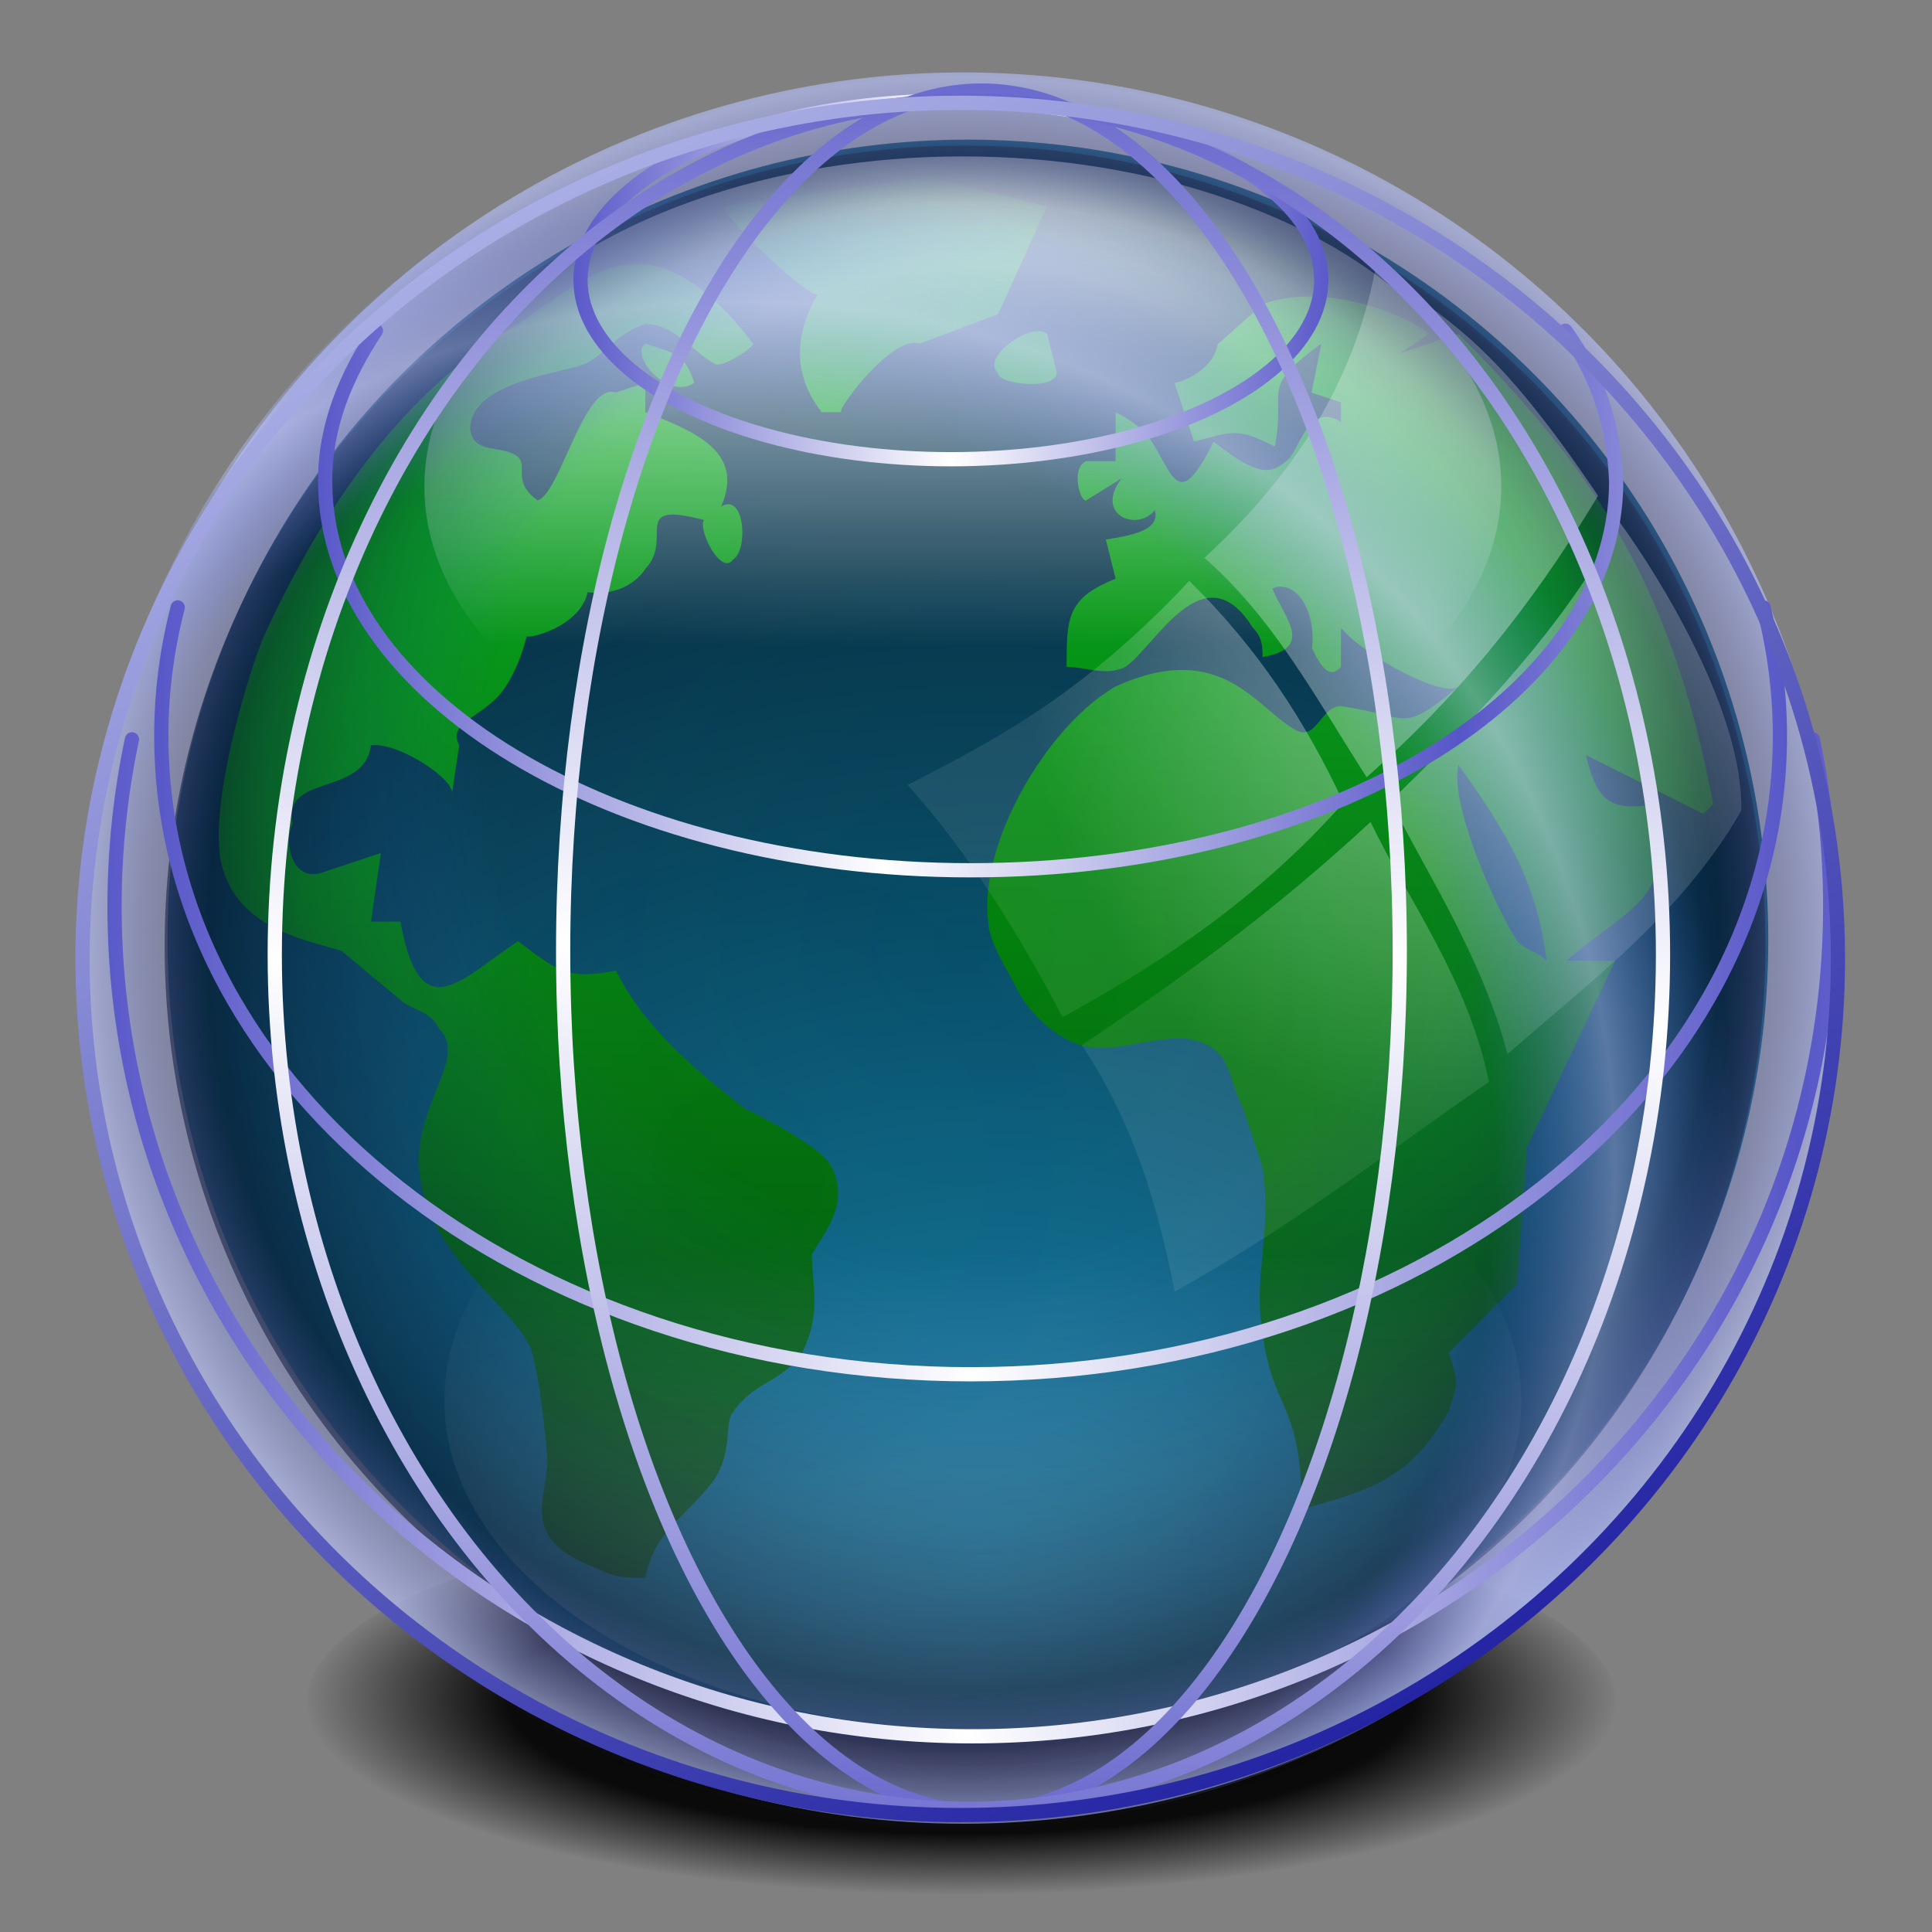 <?xml version="1.0" encoding="UTF-8" standalone="no"?>
<svg
   xmlns:dc="http://purl.org/dc/elements/1.1/"
   xmlns:cc="http://creativecommons.org/ns#"
   xmlns:rdf="http://www.w3.org/1999/02/22-rdf-syntax-ns#"
   xmlns:svg="http://www.w3.org/2000/svg"
   xmlns="http://www.w3.org/2000/svg"
   xmlns:xlink="http://www.w3.org/1999/xlink"
   xmlns:sodipodi="http://sodipodi.sourceforge.net/DTD/sodipodi-0.dtd"
   xmlns:inkscape="http://www.inkscape.org/namespaces/inkscape"
   sodipodi:docname="application-x-marble.svg"
   inkscape:version="1.0 (4035a4f, 2020-05-01)"
   id="svg8"
   version="1.1"
   viewBox="0 0 67.469 67.469"
   height="255"
   width="255">
  <rect x="0" y="0" width="67.469" height="67.469" fill="#808080" stroke="none"/>
  <defs
     id="defs2">
    <linearGradient
       id="linearGradient1021">
      <stop
         stop-opacity="0"
         stop-color="#ffffff"
         id="stop1015" />
      <stop
         stop-opacity="0.018"
         stop-color="#677cff"
         offset="0.863"
         id="stop1017" />
      <stop
         stop-opacity="0.446"
         stop-color="#bbc4ff"
         id="stop1019"
         offset="1" />
    </linearGradient>
    <linearGradient
       inkscape:collect="always"
       id="linearGradient1075">
      <stop
         stop-opacity="1"
         stop-color="#010101"
         id="stop1069" />
      <stop
         stop-opacity="0.919"
         stop-color="#000000"
         id="stop1071"
         offset="0.69" />
      <stop
         stop-opacity="0"
         stop-color="#000000"
         offset="1"
         id="stop1073" />
    </linearGradient>
    <linearGradient
       id="linearGradient1405"
       inkscape:collect="always">
      <stop
         stop-opacity="0.45"
         stop-color="#ffffff"
         id="stop1401" />
      <stop
         stop-opacity="0.081"
         stop-color="#ffffff"
         id="stop1403"
         offset="1" />
    </linearGradient>
    <clipPath
       id="clipPath2059"
       clipPathUnits="userSpaceOnUse">
      <path
         stroke-miterlimit="4"
         stroke-width="0.048"
         stroke-linecap="butt"
         fill-opacity="1"
         stroke-linejoin="miter"
         stroke="none"
         fill-rule="evenodd"
         fill="#ffffff"
         stroke-opacity="1"
         stroke-dasharray="none"
         inkscape:connector-curvature="0"
         sodipodi:nodetypes="csscsscccccccs"
         id="path2061"
         d="m -10.1,231.685 c 3.559,2.506 4.832,-0.585 2.965,-3.064 -3.182,-4.225 -6.444,-9.84 -12.355,-15.913 -2.595,-2.669 -11.861,-7.808 -11.861,-7.808 0,0 -0.115,-2.188 -0.099,-3.064 0.011,-0.582 -0.566,-0.564 -0.89,-0.297 -0.782,0.645 -2.471,2.57 -2.471,2.57 l -1.68,-0.099 -1.087,-1.581 c -0.297,-0.411 -0.636,-0.346 -0.89,0 -0.545,1.85 -0.879,3.885 -3.459,3.954 l 4.448,3.954 c 7.766,1.553 15.579,5.585 20.262,14.332 0,0 4.526,5.194 7.116,7.018 z" />
    </clipPath>
    <clipPath
       clipPathUnits="userSpaceOnUse"
       id="clipPath2059-5">
      <path
         d="m -10.1,231.685 c 3.559,2.506 4.832,-0.585 2.965,-3.064 -3.182,-4.225 -6.444,-9.84 -12.355,-15.913 -2.595,-2.669 -11.861,-7.808 -11.861,-7.808 0,0 -0.115,-2.188 -0.099,-3.064 0.011,-0.582 -0.566,-0.564 -0.89,-0.297 -0.782,0.645 -2.471,2.57 -2.471,2.57 l -1.68,-0.099 -1.087,-1.581 c -0.297,-0.411 -0.636,-0.346 -0.89,0 -0.545,1.85 -0.879,3.885 -3.459,3.954 l 4.448,3.954 c 7.766,1.553 15.579,5.585 20.262,14.332 0,0 4.526,5.194 7.116,7.018 z"
         id="path2061-3"
         sodipodi:nodetypes="csscsscccccccs"
         inkscape:connector-curvature="0"
         stroke-dasharray="none"
         stroke-opacity="1"
         fill="#ffffff"
         fill-rule="evenodd"
         stroke="none"
         stroke-linejoin="miter"
         fill-opacity="1"
         stroke-linecap="butt"
         stroke-width="0.048"
         stroke-miterlimit="4" />
    </clipPath>
    <clipPath
       id="clipPath">
      <path
         d="m -515.73,435.564 v 5.838 c 0,9.743 -7.844,17.587 -17.587,17.587 h -135.051 c -9.743,0 -17.587,-7.844 -17.587,-17.587 v -5.838 z"
         id="rect5264"
         inkscape:connector-curvature="0"
         sodipodi:nodetypes="csssscc"
         fill="#1b1b1b"
         stroke="none"
         fill-opacity="0.95" />
    </clipPath>
    <clipPath
       id="clipPath2059-7"
       clipPathUnits="userSpaceOnUse">
      <path
         stroke-miterlimit="4"
         stroke-width="0.048"
         stroke-linecap="butt"
         fill-opacity="1"
         stroke-linejoin="miter"
         stroke="none"
         fill-rule="evenodd"
         fill="#ffffff"
         stroke-opacity="1"
         stroke-dasharray="none"
         inkscape:connector-curvature="0"
         sodipodi:nodetypes="csscsscccccccs"
         id="path2061-5"
         d="m -10.1,231.685 c 3.559,2.506 4.832,-0.585 2.965,-3.064 -3.182,-4.225 -6.444,-9.84 -12.355,-15.913 -2.595,-2.669 -11.861,-7.808 -11.861,-7.808 0,0 -0.115,-2.188 -0.099,-3.064 0.011,-0.582 -0.566,-0.564 -0.89,-0.297 -0.782,0.645 -2.471,2.57 -2.471,2.57 l -1.68,-0.099 -1.087,-1.581 c -0.297,-0.411 -0.636,-0.346 -0.89,0 -0.545,1.85 -0.879,3.885 -3.459,3.954 l 4.448,3.954 c 7.766,1.553 15.579,5.585 20.262,14.332 0,0 4.526,5.194 7.116,7.018 z" />
    </clipPath>
    <clipPath
       id="clipPath1162"
       clipPathUnits="userSpaceOnUse">
      <path
         id="path1164"
         d="m -65.65,239.846 c -9.358,0 -16.952,7.594 -16.952,16.952 0,9.358 7.594,16.941 16.952,16.941 0.292,0 0.579,-0.008 0.868,-0.022 2.123,-0.108 4.148,-0.606 5.995,-1.424 l 2.67,3.971 c -0.226,0.495 -0.245,0.964 -0.011,1.313 l 15.673,23.326 c 0.495,0.737 1.944,0.632 3.248,-0.245 1.304,-0.876 1.964,-2.177 1.468,-2.914 L -51.423,274.417 c -0.233,-0.347 -0.683,-0.499 -1.224,-0.478 l -2.558,-3.804 c 3.96,-3.1 6.507,-7.92 6.507,-13.337 0,-9.358 -7.594,-16.952 -16.952,-16.952 z m 0,2.581 c 7.929,0 14.371,6.442 14.371,14.371 0,7.929 -6.442,14.36 -14.371,14.36 -7.929,0 -14.349,-6.431 -14.349,-14.36 0,-0.248 -0.001,-0.489 0.011,-0.734 0.384,-7.586 6.657,-13.637 14.338,-13.637 z"
         inkscape:connector-curvature="0"
         stroke-dasharray="none"
         stroke-opacity="1"
         fill="#000000"
         stroke="none"
         stroke-linejoin="round"
         fill-opacity="0.347"
         stroke-linecap="round"
         stroke-width="0.071"
         stroke-miterlimit="4" />
    </clipPath>
    <linearGradient
       id="linearGradient3315-6">
      <stop
         id="stop906"
         stop-color="#ffffff"
         stop-opacity="0" />
      <stop
         id="stop908"
         offset="0.863"
         stop-color="#677cff"
         stop-opacity="0.051" />
      <stop
         offset="1"
         id="stop912"
         stop-color="#bbc4ff"
         stop-opacity="0.617" />
    </linearGradient>
    <linearGradient
       id="linearGradient1475">
      <stop
         id="stop1471"
         stop-color="#107ea5"
         stop-opacity="1" />
      <stop
         id="stop1473"
         offset="1"
         stop-color="#003143"
         stop-opacity="1" />
    </linearGradient>
    <clipPath
       clipPathUnits="userSpaceOnUse"
       id="clipPath2059-75">
      <path
         d="m -10.1,231.685 c 3.559,2.506 4.832,-0.585 2.965,-3.064 -3.182,-4.225 -6.444,-9.84 -12.355,-15.913 -2.595,-2.669 -11.861,-7.808 -11.861,-7.808 0,0 -0.115,-2.188 -0.099,-3.064 0.011,-0.582 -0.566,-0.564 -0.89,-0.297 -0.782,0.645 -2.471,2.57 -2.471,2.57 l -1.68,-0.099 -1.087,-1.581 c -0.297,-0.411 -0.636,-0.346 -0.89,0 -0.545,1.85 -0.879,3.885 -3.459,3.954 l 4.448,3.954 c 7.766,1.553 15.579,5.585 20.262,14.332 0,0 4.526,5.194 7.116,7.018 z"
         id="path2061-35"
         sodipodi:nodetypes="csscsscccccccs"
         inkscape:connector-curvature="0"
         stroke-dasharray="none"
         stroke-opacity="1"
         fill="#ffffff"
         fill-rule="evenodd"
         stroke="none"
         stroke-linejoin="miter"
         fill-opacity="1"
         stroke-linecap="butt"
         stroke-width="0.048"
         stroke-miterlimit="4" />
    </clipPath>
    <clipPath
       id="clipPath2059-5-6"
       clipPathUnits="userSpaceOnUse">
      <path
         stroke-miterlimit="4"
         stroke-width="0.048"
         stroke-linecap="butt"
         fill-opacity="1"
         stroke-linejoin="miter"
         stroke="none"
         fill-rule="evenodd"
         fill="#ffffff"
         stroke-opacity="1"
         stroke-dasharray="none"
         inkscape:connector-curvature="0"
         sodipodi:nodetypes="csscsscccccccs"
         id="path2061-3-2"
         d="m -10.1,231.685 c 3.559,2.506 4.832,-0.585 2.965,-3.064 -3.182,-4.225 -6.444,-9.84 -12.355,-15.913 -2.595,-2.669 -11.861,-7.808 -11.861,-7.808 0,0 -0.115,-2.188 -0.099,-3.064 0.011,-0.582 -0.566,-0.564 -0.89,-0.297 -0.782,0.645 -2.471,2.57 -2.471,2.57 l -1.68,-0.099 -1.087,-1.581 c -0.297,-0.411 -0.636,-0.346 -0.89,0 -0.545,1.85 -0.879,3.885 -3.459,3.954 l 4.448,3.954 c 7.766,1.553 15.579,5.585 20.262,14.332 0,0 4.526,5.194 7.116,7.018 z" />
    </clipPath>
    <clipPath
       id="clipPath-9">
      <path
         fill-opacity="0.95"
         stroke="none"
         fill="#1b1b1b"
         sodipodi:nodetypes="csssscc"
         inkscape:connector-curvature="0"
         id="rect5264-1"
         d="m -515.73,435.564 v 5.838 c 0,9.743 -7.844,17.587 -17.587,17.587 h -135.051 c -9.743,0 -17.587,-7.844 -17.587,-17.587 v -5.838 z" />
    </clipPath>
    <clipPath
       clipPathUnits="userSpaceOnUse"
       id="clipPath2059-7-2">
      <path
         d="m -10.1,231.685 c 3.559,2.506 4.832,-0.585 2.965,-3.064 -3.182,-4.225 -6.444,-9.84 -12.355,-15.913 -2.595,-2.669 -11.861,-7.808 -11.861,-7.808 0,0 -0.115,-2.188 -0.099,-3.064 0.011,-0.582 -0.566,-0.564 -0.89,-0.297 -0.782,0.645 -2.471,2.57 -2.471,2.57 l -1.68,-0.099 -1.087,-1.581 c -0.297,-0.411 -0.636,-0.346 -0.89,0 -0.545,1.85 -0.879,3.885 -3.459,3.954 l 4.448,3.954 c 7.766,1.553 15.579,5.585 20.262,14.332 0,0 4.526,5.194 7.116,7.018 z"
         id="path2061-5-7"
         sodipodi:nodetypes="csscsscccccccs"
         inkscape:connector-curvature="0"
         stroke-dasharray="none"
         stroke-opacity="1"
         fill="#ffffff"
         fill-rule="evenodd"
         stroke="none"
         stroke-linejoin="miter"
         fill-opacity="1"
         stroke-linecap="butt"
         stroke-width="0.048"
         stroke-miterlimit="4" />
    </clipPath>
    <clipPath
       clipPathUnits="userSpaceOnUse"
       id="clipPath1162-0">
      <path
         stroke-miterlimit="4"
         stroke-width="0.071"
         stroke-linecap="round"
         fill-opacity="0.347"
         stroke-linejoin="round"
         stroke="none"
         fill="#000000"
         stroke-opacity="1"
         stroke-dasharray="none"
         inkscape:connector-curvature="0"
         d="m -65.65,239.846 c -9.358,0 -16.952,7.594 -16.952,16.952 0,9.358 7.594,16.941 16.952,16.941 0.292,0 0.579,-0.008 0.868,-0.022 2.123,-0.108 4.148,-0.606 5.995,-1.424 l 2.67,3.971 c -0.226,0.495 -0.245,0.964 -0.011,1.313 l 15.673,23.326 c 0.495,0.737 1.944,0.632 3.248,-0.245 1.304,-0.876 1.964,-2.177 1.468,-2.914 L -51.423,274.417 c -0.233,-0.347 -0.683,-0.499 -1.224,-0.478 l -2.558,-3.804 c 3.96,-3.1 6.507,-7.92 6.507,-13.337 0,-9.358 -7.594,-16.952 -16.952,-16.952 z m 0,2.581 c 7.929,0 14.371,6.442 14.371,14.371 0,7.929 -6.442,14.36 -14.371,14.36 -7.929,0 -14.349,-6.431 -14.349,-14.36 0,-0.248 -0.001,-0.489 0.011,-0.734 0.384,-7.586 6.657,-13.637 14.338,-13.637 z"
         id="path1164-9" />
    </clipPath>
    <linearGradient
       id="linearGradient2811-8">
      <stop
         stop-opacity="1"
         stop-color="#004c07"
         id="stop2813-5" />
      <stop
         stop-opacity="1"
         stop-color="#00ba11"
         offset="1"
         id="stop2815-6" />
    </linearGradient>
    <linearGradient
       id="linearGradient2837-0">
      <stop
         stop-opacity="1"
         stop-color="white"
         id="stop2839-8" />
      <stop
         stop-opacity="0"
         stop-color="white"
         offset="1"
         id="stop2841-8" />
    </linearGradient>
    <linearGradient
       id="linearGradient3315-6-3">
      <stop
         stop-opacity="0"
         stop-color="#6e6e6e"
         id="stop3317-1" />
      <stop
         stop-opacity="0"
         stop-color="#1a6cc0"
         offset="0.608"
         id="stop3319-5" />
      <stop
         stop-opacity="0.247"
         stop-color="#062443"
         id="stop3321-9"
         offset="0.813" />
      <stop
         stop-opacity="0.714"
         stop-color="#000912"
         id="stop3323-4"
         offset="1" />
    </linearGradient>
    <radialGradient
       r="80.68"
       fy="162.93"
       fx="102.44"
       cy="162.93"
       cx="102.44"
       gradientTransform="matrix(0.466,-0.005,0.004,0.399,-80.973,212.39)"
       gradientUnits="userSpaceOnUse"
       id="radialGradient4821"
       xlink:href="#linearGradient1475"
       inkscape:collect="always" />
    <linearGradient
       y2="10.968"
       x2="91.73"
       y1="156.08"
       x1="91.73"
       gradientTransform="matrix(0.311,0,0,0.311,-61.775,228.419)"
       gradientUnits="userSpaceOnUse"
       id="linearGradient4823"
       xlink:href="#linearGradient2811-8"
       inkscape:collect="always" />
    <linearGradient
       y2="65.06"
       x2="99.08"
       y1="16.681"
       x1="99.45"
       gradientUnits="userSpaceOnUse"
       id="linearGradient4825"
       xlink:href="#linearGradient2837-0"
       inkscape:collect="always"
       gradientTransform="matrix(0.287,0,0,0.311,-60.46,-287.023)" />
    <radialGradient
       r="80.68"
       fy="49.22"
       fx="104.04"
       cy="98.64"
       cx="99.67"
       spreadMethod="reflect"
       gradientUnits="userSpaceOnUse"
       id="radialGradient4829"
       xlink:href="#linearGradient3315-6-3"
       inkscape:collect="always"
       gradientTransform="matrix(0.315,0,0,0.315,-64.904,225.775)" />
    <linearGradient
       inkscape:collect="always"
       xlink:href="#linearGradient2837-0"
       id="linearGradient1270"
       gradientUnits="userSpaceOnUse"
       x1="99.45"
       y1="16.681"
       x2="99.34"
       y2="66.763"
       gradientTransform="matrix(0.287,0,0,0.311,-61.096,226.618)" />
    <radialGradient
       inkscape:collect="always"
       xlink:href="#linearGradient3315-6"
       id="radialGradient899"
       gradientUnits="userSpaceOnUse"
       gradientTransform="matrix(0.379,9.3942075e-4,-9.3020158e-4,0.375,-4.321,225.453)"
       cx="100.37"
       cy="98.55"
       fx="100.37"
       fy="98.55"
       r="80.68"
       spreadMethod="reflect" />
    <radialGradient
       r="7.941"
       fy="282.5"
       fx="-6.088"
       cy="282.5"
       cx="-6.088"
       gradientTransform="matrix(1.833,0,0,2.259,61.164,-387.177)"
       gradientUnits="userSpaceOnUse"
       id="radialGradient1409"
       xlink:href="#linearGradient1405"
       inkscape:collect="always" />
    <radialGradient
       gradientUnits="userSpaceOnUse"
       gradientTransform="matrix(1.385,0,0,0.415,-26.854,167.881)"
       r="16.568"
       fy="291.43"
       fx="43.627"
       cy="291.43"
       cx="43.627"
       id="radialGradient1067"
       xlink:href="#linearGradient1075"
       inkscape:collect="always" />
    <radialGradient
       spreadMethod="reflect"
       r="80.68"
       fy="119"
       fx="80.43"
       cy="119"
       cx="80.43"
       gradientTransform="matrix(0.379,9.3942075e-4,-9.3020158e-4,0.375,-4.546,225.603)"
       gradientUnits="userSpaceOnUse"
       id="radialGradient1055"
       xlink:href="#linearGradient1021"
       inkscape:collect="always" />
    <linearGradient
       id="linearGradient3917">
      <stop
         style="stop-color:#e4b75f;stop-opacity:1;"
         offset="0"
         id="stop3919" />
      <stop
         style="stop-color:#bf802b;stop-opacity:1;"
         offset="1"
         id="stop3921" />
    </linearGradient>
    <linearGradient
       id="linearGradient2814">
      <stop
         style="stop-color:#5756c8;stop-opacity:1;"
         offset="0"
         id="stop2816" />
      <stop
         style="stop-color:white;stop-opacity:1"
         offset="1"
         id="stop2818" />
    </linearGradient>
    <linearGradient
       id="linearGradient2825">
      <stop
         style="stop-color:#17179d;stop-opacity:1;"
         offset="0"
         id="stop2827" />
      <stop
         style="stop-color:#aeb2e7;stop-opacity:1;"
         offset="1"
         id="stop2829" />
    </linearGradient>
    <linearGradient
       id="linearGradient2819">
      <stop
         style="stop-color:#000000;stop-opacity:0;"
         offset="0"
         id="stop2821" />
      <stop
         style="stop-color:#ffffff;stop-opacity:0.701;"
         offset="1"
         id="stop2823" />
    </linearGradient>
    <linearGradient
       id="linearGradient2807">
      <stop
         id="stop2809"
         offset="0"
         style="stop-color:#fefefe;stop-opacity:0.885;" />
      <stop
         id="stop2811"
         offset="1"
         style="stop-color:#ffffff;stop-opacity:0;" />
    </linearGradient>
    <linearGradient
       id="linearGradient2764">
      <stop
         style="stop-color:#c0c4ea;stop-opacity:1;"
         offset="0"
         id="stop2766" />
      <stop
         style="stop-color:#0009ae;stop-opacity:1;"
         offset="1"
         id="stop2768" />
    </linearGradient>
    <linearGradient
       inkscape:collect="always"
       xlink:href="#linearGradient2819"
       id="linearGradient2813"
       gradientUnits="userSpaceOnUse"
       x1="63.879"
       y1="123.403"
       x2="61.217"
       y2="0.968" />
    <linearGradient
       inkscape:collect="always"
       xlink:href="#linearGradient2807"
       id="linearGradient2817"
       gradientUnits="userSpaceOnUse"
       x1="66.541"
       y1="90.253"
       x2="66.541"
       y2="126.79" />
    <linearGradient
       gradientTransform="matrix(0.513,0,0,0.5,-66.267,232.714)"
       inkscape:collect="always"
       xlink:href="#linearGradient2825"
       id="linearGradient2831"
       x1="100.642"
       y1="126.306"
       x2="31.714"
       y2="7.985"
       gradientUnits="userSpaceOnUse" />
    <linearGradient
       inkscape:collect="always"
       xlink:href="#linearGradient2814"
       id="linearGradient2836"
       x1="9.903"
       y1="166.065"
       x2="125.336"
       y2="162.193"
       gradientUnits="userSpaceOnUse"
       spreadMethod="reflect" />
    <linearGradient
       y2="232.529"
       x2="1.684"
       y1="191.395"
       x1="3.639"
       gradientTransform="matrix(0.551,0,0,0.334,7.887,-67.145)"
       gradientUnits="userSpaceOnUse"
       id="linearGradient2926"
       xlink:href="#linearGradient2913"
       inkscape:collect="always" />
    <linearGradient
       y2="196.718"
       x2="11.363"
       y1="230.11"
       x1="11.866"
       gradientTransform="matrix(0.551,0,0,0.334,7.887,-67.145)"
       gradientUnits="userSpaceOnUse"
       id="linearGradient2924"
       xlink:href="#linearGradient2905"
       inkscape:collect="always" />
    <pattern
       id="pattern2921"
       patternTransform="translate(3.791,206.559)"
       height="7.904"
       width="24.841"
       patternUnits="userSpaceOnUse">
      <rect
         style="fill:url(#linearGradient2924);fill-opacity:1;stroke:url(#linearGradient2926);stroke-width:1.116;stroke-miterlimit:4;stroke-dasharray:none"
         width="23.725"
         height="6.788"
         x="0.558"
         y="0.558"
         id="rect2908" />
    </pattern>
    <linearGradient
       gradientTransform="matrix(0.551,0,0,0.334,11.678,139.414)"
       gradientUnits="userSpaceOnUse"
       y2="232.529"
       x2="1.684"
       y1="191.395"
       x1="3.639"
       id="linearGradient2919"
       xlink:href="#linearGradient2913"
       inkscape:collect="always" />
    <linearGradient
       gradientTransform="matrix(0.551,0,0,0.334,11.678,139.414)"
       gradientUnits="userSpaceOnUse"
       y2="196.718"
       x2="11.363"
       y1="230.11"
       x1="11.866"
       id="linearGradient2911"
       xlink:href="#linearGradient2905"
       inkscape:collect="always" />
    <linearGradient
       y2="104.287"
       x2="38.581"
       y1="37.505"
       x1="40.3"
       gradientTransform="matrix(0.375,0,0,0.125,-1.918,-6.524)"
       gradientUnits="userSpaceOnUse"
       id="linearGradient2906"
       xlink:href="#linearGradient2893"
       inkscape:collect="always" />
    <linearGradient
       y2="52.956"
       x2="12.334"
       y1="61.528"
       x1="13.066"
       gradientTransform="matrix(1.363,0,0,0.657,-7.654,-35.353)"
       gradientUnits="userSpaceOnUse"
       id="linearGradient2904"
       xlink:href="#linearGradient2887"
       inkscape:collect="always" />
    <pattern
       id="pattern2901"
       patternTransform="translate(4.607,53)"
       height="4.336"
       width="20.305"
       patternUnits="userSpaceOnUse">
      <path
         style="fill:url(#linearGradient2904);fill-opacity:1;fill-rule:evenodd;stroke:url(#linearGradient2906);stroke-width:0.52;stroke-linecap:round;stroke-linejoin:round;stroke-miterlimit:4;stroke-dasharray:none;stroke-opacity:1"
         d="M 0.26,0.26 L 20.045,0.26 L 20.045,4.076 L 0.26,4.076 L 0.26,0.26 z "
         id="rect2872" />
    </pattern>
    <linearGradient
       gradientTransform="matrix(0.375,0,0,0.125,2.689,46.477)"
       gradientUnits="userSpaceOnUse"
       y2="104.287"
       x2="38.581"
       y1="37.505"
       x1="40.3"
       id="linearGradient2899"
       xlink:href="#linearGradient2893"
       inkscape:collect="always" />
    <linearGradient
       gradientTransform="matrix(1.363,0,0,0.657,-3.047,17.647)"
       y2="52.956"
       x2="12.334"
       y1="61.528"
       x1="13.066"
       gradientUnits="userSpaceOnUse"
       id="linearGradient2885"
       xlink:href="#linearGradient2887"
       inkscape:collect="always" />
    <linearGradient
       gradientUnits="userSpaceOnUse"
       y2="57.104"
       x2="20.325"
       y1="57.104"
       x1="5.807"
       id="linearGradient2881"
       xlink:href="#linearGradient2875"
       inkscape:collect="always" />
    <linearGradient
       y2="123.946"
       x2="411.624"
       y1="110.582"
       x1="363.394"
       spreadMethod="reflect"
       gradientUnits="userSpaceOnUse"
       id="linearGradient3134"
       xlink:href="#linearGradient2813"
       inkscape:collect="always" />
    <linearGradient
       y2="101.09"
       x2="425.967"
       y1="119.394"
       x1="485.287"
       spreadMethod="reflect"
       gradientUnits="userSpaceOnUse"
       id="linearGradient3130"
       xlink:href="#linearGradient2819"
       inkscape:collect="always" />
    <linearGradient
       y2="2.904"
       x2="140.356"
       y1="28.794"
       x1="104.513"
       gradientTransform="matrix(0.885,0,0,0.885,-32.193,82.551)"
       gradientUnits="userSpaceOnUse"
       id="linearGradient2562"
       xlink:href="#linearGradient2817"
       inkscape:collect="always" />
    <linearGradient
       gradientTransform="matrix(0.885,0,0,0.885,-131.379,25.641)"
       gradientUnits="userSpaceOnUse"
       y2="2.904"
       x2="140.356"
       y1="41.134"
       x1="97.254"
       id="linearGradient2842"
       xlink:href="#linearGradient2836"
       inkscape:collect="always" />
    <linearGradient
       gradientTransform="matrix(1.005,0,0,0.992,-218.813,113.113)"
       y2="-1.143"
       x2="436.595"
       y1="65.35"
       x1="393.479"
       gradientUnits="userSpaceOnUse"
       id="linearGradient2559"
       xlink:href="#linearGradient2814"
       inkscape:collect="always" />
    <linearGradient
       gradientTransform="matrix(0.885,0,0,0.885,-218.529,38.757)"
       gradientUnits="userSpaceOnUse"
       y2="-1.452"
       x2="444.266"
       y1="69.202"
       x1="390.952"
       id="linearGradient2556"
       xlink:href="#linearGradient2898"
       inkscape:collect="always" />
    <linearGradient
       id="linearGradient2876">
      <stop
         style="stop-color:#c9c6c6;stop-opacity:1;"
         offset="0"
         id="stop2878" />
      <stop
         style="stop-color:#313131;stop-opacity:1"
         offset="1"
         id="stop2880" />
    </linearGradient>
    <linearGradient
       inkscape:collect="always"
       id="linearGradient2898">
      <stop
         style="stop-color:#f2d971;stop-opacity:1;"
         offset="0"
         id="stop2900" />
      <stop
         style="stop-color:white;stop-opacity:1"
         offset="1"
         id="stop2902" />
    </linearGradient>
    <linearGradient
       id="linearGradient2875"
       inkscape:collect="always">
      <stop
         id="stop2877"
         offset="0"
         style="stop-color:#fcdd01;stop-opacity:1;" />
      <stop
         id="stop2879"
         offset="1"
         style="stop-color:#fcdd01;stop-opacity:0;" />
    </linearGradient>
    <linearGradient
       inkscape:collect="always"
       id="linearGradient2887">
      <stop
         style="stop-color:#8d7f18;stop-opacity:1"
         offset="0"
         id="stop2889" />
      <stop
         style="stop-color:#fcdd01;stop-opacity:0.466"
         offset="1"
         id="stop2891" />
    </linearGradient>
    <linearGradient
       id="linearGradient2893"
       inkscape:collect="always">
      <stop
         id="stop2895"
         offset="0"
         style="stop-color:#9e8d1e;stop-opacity:1" />
      <stop
         id="stop2897"
         offset="1"
         style="stop-color:#ead666;stop-opacity:0" />
    </linearGradient>
    <linearGradient
       id="linearGradient2905"
       inkscape:collect="always">
      <stop
         id="stop2907"
         offset="0"
         style="stop-color:#90842f;stop-opacity:1" />
      <stop
         id="stop2909"
         offset="1"
         style="stop-color:#fcdd01;stop-opacity:0.481" />
    </linearGradient>
    <linearGradient
       id="linearGradient2913"
       inkscape:collect="always">
      <stop
         id="stop2915"
         offset="0"
         style="stop-color:#9e8d1e;stop-opacity:1;" />
      <stop
         id="stop2917"
         offset="1"
         style="stop-color:#ded389;stop-opacity:0.984" />
    </linearGradient>
    <linearGradient
       y2="390.632"
       x2="107.535"
       y1="385.455"
       x1="107.573"
       spreadMethod="reflect"
       gradientUnits="userSpaceOnUse"
       id="linearGradient2878"
       xlink:href="#linearGradient2779"
       inkscape:collect="always" />
    <linearGradient
       y2="469.126"
       x2="304.404"
       y1="422.603"
       x1="307.519"
       gradientUnits="userSpaceOnUse"
       id="linearGradient2281"
       xlink:href="#linearGradient2779"
       inkscape:collect="always" />
    <linearGradient
       y2="287.152"
       x2="523.129"
       y1="287.152"
       x1="436.748"
       spreadMethod="reflect"
       gradientUnits="userSpaceOnUse"
       id="linearGradient2874"
       xlink:href="#linearGradient2803"
       inkscape:collect="always" />
    <linearGradient
       y2="234.319"
       x2="395.114"
       y1="234.319"
       x1="257.628"
       spreadMethod="reflect"
       gradientTransform="translate(-3.649,-0.912)"
       gradientUnits="userSpaceOnUse"
       id="linearGradient2872"
       xlink:href="#linearGradient2803"
       inkscape:collect="always" />
    <linearGradient
       y2="299.923"
       x2="113.769"
       y1="132.075"
       x1="188.339"
       spreadMethod="reflect"
       gradientUnits="userSpaceOnUse"
       id="linearGradient2870"
       xlink:href="#linearGradient2803"
       inkscape:collect="always" />
    <linearGradient
       y2="307.705"
       x2="209.552"
       y1="307.705"
       x1="71.141"
       gradientUnits="userSpaceOnUse"
       id="linearGradient2868"
       xlink:href="#linearGradient2803"
       inkscape:collect="always" />
    <linearGradient
       y2="284.216"
       x2="411.838"
       y1="284.216"
       x1="407.727"
       spreadMethod="reflect"
       gradientUnits="userSpaceOnUse"
       id="linearGradient2866"
       xlink:href="#linearGradient2779"
       inkscape:collect="always" />
    <linearGradient
       y2="215.511"
       x2="209.838"
       y1="215.511"
       x1="203.761"
       spreadMethod="reflect"
       gradientTransform="matrix(0.718,0,0,1,56.391,0)"
       gradientUnits="userSpaceOnUse"
       id="linearGradient2864"
       xlink:href="#linearGradient2779"
       inkscape:collect="always" />
    <radialGradient
       r="211.9"
       fy="416.271"
       fx="271.297"
       cy="416.271"
       cx="271.297"
       gradientTransform="matrix(1.043,0.052,-0.004,0.088,-9.855,365.421)"
       gradientUnits="userSpaceOnUse"
       id="radialGradient2862"
       xlink:href="#linearGradient2803"
       inkscape:collect="always" />
    <linearGradient
       id="linearGradient2779"
       inkscape:collect="always">
      <stop
         id="stop2781"
         offset="0"
         style="stop-color:#ccc;stop-opacity:1;" />
      <stop
         id="stop2783"
         offset="1"
         style="stop-color:#0c0000;stop-opacity:1" />
    </linearGradient>
    <linearGradient
       id="linearGradient2803">
      <stop
         id="stop2805"
         offset="0"
         style="stop-color:#f2ebc8;stop-opacity:1;" />
      <stop
         id="stop2807"
         offset="1"
         style="stop-color:#a19a7c;stop-opacity:1;" />
    </linearGradient>
    <linearGradient
       inkscape:collect="always"
       xlink:href="#linearGradient2876"
       id="linearGradient2294"
       gradientTransform="scale(2.563,0.39)"
       x1="130.981"
       y1="1067.036"
       x2="127.244"
       y2="1184.428"
       gradientUnits="userSpaceOnUse" />
    <linearGradient
       gradientTransform="matrix(0.519,0,0,0.507,-67.363,232.859)"
       inkscape:collect="always"
       xlink:href="#linearGradient2814"
       id="linearGradient3195"
       gradientUnits="userSpaceOnUse"
       spreadMethod="reflect"
       x1="38.682"
       y1="15.728"
       x2="64.605"
       y2="15.728" />
    <linearGradient
       inkscape:collect="always"
       xlink:href="#linearGradient2814"
       id="linearGradient3197"
       gradientUnits="userSpaceOnUse"
       spreadMethod="reflect"
       x1="38.555"
       y1="79.368"
       x2="116.547"
       y2="79.368" />
    <linearGradient
       inkscape:collect="always"
       xlink:href="#linearGradient2814"
       id="linearGradient3199"
       gradientUnits="userSpaceOnUse"
       spreadMethod="reflect"
       x1="16.261"
       y1="132.47"
       x2="128.351"
       y2="132.47" />
    <linearGradient
       gradientTransform="matrix(0.532,0,0,0.539,-67.579,230.704)"
       inkscape:collect="always"
       xlink:href="#linearGradient2814"
       id="linearGradient3203"
       gradientUnits="userSpaceOnUse"
       spreadMethod="reflect"
       x1="65.452"
       y1="-1.331"
       x2="64.253"
       y2="62.306" />
    <linearGradient
       gradientTransform="matrix(0.501,0,0,0.52,-64.474,231.421)"
       inkscape:collect="always"
       xlink:href="#linearGradient2814"
       id="linearGradient3205"
       gradientUnits="userSpaceOnUse"
       spreadMethod="reflect"
       x1="65.614"
       y1="-1.566"
       x2="62.427"
       y2="66.022" />
    <linearGradient
       inkscape:collect="always"
       xlink:href="#linearGradient2814"
       id="linearGradient3910"
       gradientUnits="userSpaceOnUse"
       spreadMethod="reflect"
       x1="9.903"
       y1="166.065"
       x2="125.336"
       y2="162.193"
       gradientTransform="matrix(0.885,0,0,0.885,10.16,9.674)" />
    <linearGradient
       inkscape:collect="always"
       xlink:href="#linearGradient2814"
       id="linearGradient3913"
       gradientUnits="userSpaceOnUse"
       spreadMethod="reflect"
       x1="16.261"
       y1="132.47"
       x2="128.351"
       y2="132.47"
       gradientTransform="matrix(0.885,0,0,0.885,10.16,9.674)" />
    <linearGradient
       inkscape:collect="always"
       xlink:href="#linearGradient2814"
       id="linearGradient3916"
       gradientUnits="userSpaceOnUse"
       spreadMethod="reflect"
       x1="38.555"
       y1="79.368"
       x2="116.547"
       y2="79.368"
       gradientTransform="matrix(0.885,0,0,0.885,10.16,9.674)" />
    <radialGradient
       inkscape:collect="always"
       xlink:href="#linearGradient2807"
       id="radialGradient3926"
       cx="61.461"
       cy="20.253"
       fx="61.461"
       fy="20.253"
       r="61.116"
       gradientUnits="userSpaceOnUse"
       gradientTransform="matrix(1,-0.004,0.003,0.742,-0.057,5.469)" />
    <radialGradient
       inkscape:collect="always"
       xlink:href="#linearGradient2807"
       id="radialGradient3970"
       gradientUnits="userSpaceOnUse"
       gradientTransform="matrix(1,-0.004,0.003,0.742,-0.057,5.469)"
       cx="61.461"
       cy="20.253"
       fx="61.461"
       fy="20.253"
       r="61.116" />
    <linearGradient
       inkscape:collect="always"
       xlink:href="#linearGradient2814"
       id="linearGradient3133"
       gradientUnits="userSpaceOnUse"
       gradientTransform="matrix(0.257,0,0,0.257,-66.095,231.656)"
       spreadMethod="reflect"
       x1="9.903"
       y1="166.065"
       x2="125.336"
       y2="162.193" />
    <linearGradient
       inkscape:collect="always"
       xlink:href="#linearGradient2814"
       id="linearGradient3136"
       gradientUnits="userSpaceOnUse"
       gradientTransform="matrix(0.257,0,0,0.257,-66.095,231.656)"
       spreadMethod="reflect"
       x1="16.261"
       y1="132.47"
       x2="128.351"
       y2="132.47" />
    <linearGradient
       inkscape:collect="always"
       xlink:href="#linearGradient2814"
       id="linearGradient3139"
       gradientUnits="userSpaceOnUse"
       gradientTransform="matrix(0.257,0,0,0.257,-66.095,231.656)"
       spreadMethod="reflect"
       x1="38.555"
       y1="79.368"
       x2="116.547"
       y2="79.368" />
  </defs>
  <sodipodi:namedview
     inkscape:document-rotation="0"
     showguides="false"
     units="px"
     inkscape:window-maximized="1"
     inkscape:window-y="0"
     inkscape:window-x="0"
     inkscape:window-height="1056"
     inkscape:window-width="1920"
     inkscape:snap-global="false"
     inkscape:snap-nodes="false"
     inkscape:object-nodes="false"
     inkscape:snap-others="false"
     inkscape:snap-grids="false"
     inkscape:snap-to-guides="false"
     showgrid="false"
     inkscape:current-layer="layer1"
     inkscape:document-units="px"
     inkscape:cy="127.5"
     inkscape:cx="127.5"
     inkscape:zoom="3.4509804"
     inkscape:pageshadow="2"
     inkscape:pageopacity="0"
     borderopacity="1.0"
     bordercolor="#666666"
     pagecolor="#ff0000"
     id="base" />
  <g
     transform="translate(0,-229.531)"
     id="layer1"
     inkscape:groupmode="layer"
     inkscape:label="Layer 1">
    <g
       fill-opacity="0.713"
       stroke="none"
       fill-rule="nonzero"
       fill="#1a1c6d"
       opacity="0.75"
       transform="matrix(1.02,0,0,1.026,68.668,237.96)"
       id="g4204">
      <path
         fill-opacity="0.713"
         fill="#1a1c6d"
         id="path4206"
         inkscape:connector-curvature="0" />
    </g>
    <g
       fill-opacity="0.713"
       stroke="none"
       fill-rule="nonzero"
       fill="#1a1c6d"
       transform="matrix(1.02,0,0,1.026,68.668,237.96)"
       id="g4208">
      <path
         fill-opacity="0.713"
         fill="#1a1c6d"
         id="path4210"
         inkscape:connector-curvature="0" />
    </g>
    <g
       fill-opacity="0.713"
       stroke="none"
       fill-rule="nonzero"
       fill="#1a1c6d"
       opacity="0.75"
       transform="matrix(1.02,0,0,1.026,68.668,237.96)"
       id="g4214">
      <path
         fill-opacity="0.713"
         fill="#1a1c6d"
         id="path4216"
         inkscape:connector-curvature="0" />
    </g>
    <g
       fill-opacity="0.713"
       stroke="none"
       fill-rule="nonzero"
       fill="#1a1c6d"
       transform="matrix(1.02,0,0,1.026,68.668,237.96)"
       id="g4218">
      <path
         fill-opacity="0.713"
         fill="#1a1c6d"
         id="path4220"
         inkscape:connector-curvature="0" />
    </g>
    <ellipse
       style="fill:url(#radialGradient1067)"
       stroke-miterlimit="4"
       stroke-dashoffset="0"
       stroke-width="0.22"
       stroke-linecap="round"
       fill-opacity="1"
       stroke-linejoin="round"
       stroke="none"
       fill-rule="evenodd"
       fill="url(#radialGradient1067)"
       stroke-opacity="0.64"
       stroke-dasharray="none"
       opacity="1"
       ry="6.772"
       rx="22.835"
       cy="288.937"
       cx="33.57"
       id="path1059" />
    <g
       transform="matrix(1.099,0,0,1.099,70.243,-19.766)"
       id="g1482">
      <circle
         stroke-width="0.315"
         fill-opacity="1"
         stroke="none"
         fill="url(#radialGradient4821)"
         r="25.434"
         cy="256.71"
         cx="-33.16"
         id="path2819" />
      <path
         stroke-width="0.311"
         fill-opacity="1"
         stroke="none"
         fill="url(#linearGradient4823)"
         inkscape:connector-curvature="0"
         id="selection_to_path"
         d="m -40.918,233.4 c -0.075,0.321 2.914,3.122 2.995,2.764 -0.542,0.934 -1.009,2.335 0.118,3.773 0,0 0.623,0 0.623,0 -0.171,-0.062 1.641,-2.484 2.49,-2.179 0,0 2.49,-0.934 2.49,-0.934 0,0 1.556,-3.424 1.556,-3.424 0,0 -3.736,-0.934 -3.736,-0.934 0,0 -6.537,0.934 -6.537,0.934 z m -2.49,43.582 c 0.311,-1.556 1.245,-1.868 2.179,-3.113 0.623,-0.934 0.311,-1.868 0.623,-2.179 0.623,-0.934 1.556,-0.934 2.179,-1.868 0.623,-1.245 0.311,-2.179 0.311,-3.113 0.311,-0.623 1.245,-1.556 0.623,-2.802 -0.311,-0.623 -2.179,-1.556 -2.802,-1.868 -1.556,-1.245 -3.113,-2.49 -4.047,-4.358 -1.556,0.311 -1.868,0 -3.113,-0.934 -1.868,1.245 -3.113,2.802 -3.736,-0.623 0,0 -0.934,0 -0.934,0 0,0 0.311,-2.179 0.311,-2.179 0,0 -1.868,0.623 -1.868,0.623 -0.934,0.311 -1.245,-0.934 -0.934,-1.556 -0.333,-1.603 2.276,-0.85 2.49,-2.49 0.856,-0.118 2.711,1.108 2.568,1.556 0,0 0.233,-1.556 0.233,-1.556 -0.383,-0.707 0.654,-0.862 1.314,-1.641 0.598,-0.75 0.828,-1.821 0.828,-1.821 0.109,0.072 1.693,-0.302 1.942,-1.401 1.326,0.156 1.83,-0.741 1.83,-0.741 0.934,-0.971 -0.545,-2.179 1.868,-1.556 -0.209,0.308 0.551,1.815 0.934,1.245 0.458,-0.268 0.38,-2.123 -0.389,-1.675 0.738,-1.712 -0.763,-2.36 -2.413,-2.995 0,0 0,-0.934 0,-0.934 0,0 -0.934,0.311 -0.934,0.311 -1.009,-0.367 -1.781,3.253 -2.49,3.424 -0.856,-0.623 -0.265,-1.108 -0.647,-1.398 -0.507,-0.38 -1.376,-0.041 -1.494,-0.859 0,-1.556 3.076,-1.79 3.698,-2.101 0.623,-0.311 0.934,-0.934 1.868,-1.245 0.934,0 1.556,0.934 2.179,1.245 0.153,0.237 1.314,-0.517 1.245,-0.623 -0.934,-1.245 -2.49,-2.802 -4.047,-2.49 -0.934,0 -2.49,1.245 -3.424,1.868 -3.736,2.179 -6.226,5.915 -8.094,9.962 -0.623,1.556 -1.868,5.915 -1.245,7.471 0.623,1.868 2.802,2.179 3.736,2.49 0,0 1.868,1.556 1.868,1.556 0.311,0.311 0.934,0.311 1.245,0.934 0.934,0.934 -0.934,2.49 -0.623,4.669 0.311,2.49 2.802,4.047 3.424,5.292 0.311,0.311 0.623,3.424 0.623,3.736 0,1.245 -0.934,2.49 1.556,3.424 0.623,0.311 0.934,0.311 1.556,0.311 z m 18.189,-39.205 c -0.171,0.931 -1.339,1.251 -1.379,1.227 0,0 0.623,1.868 0.623,1.868 1.245,-0.311 1.323,-0.467 2.568,0.156 0.377,-1.899 -0.529,-1.806 1.479,-3.269 0,0 -0.311,1.556 -0.311,1.556 0,0 0.934,0.311 0.934,0.311 0,0 0,0.623 0,0.623 -0.993,-0.644 -1.301,0.788 -1.653,1.167 -0.548,0.492 -0.925,0.623 -2.394,-0.545 -1.192,2.416 -1.286,0.89 -2.142,-0.255 -0.243,-0.23 -0.554,-0.47 -0.971,-0.679 0,0 0,1.556 0,1.556 0,0 -0.934,0 -0.934,0 -0.507,0.218 -0.187,1.326 0,1.245 0,0 1.127,-0.7 1.127,-0.7 -0.893,1.167 0.504,1.715 1.052,1.012 0.193,0.66 -0.816,0.816 -1.556,0.934 0,0 0.311,1.245 0.311,1.245 -0.66,0.265 -1.04,0.526 -1.258,0.862 -0.299,0.455 -0.299,1.043 -0.299,1.939 0.623,0 1.245,0.311 1.868,0 0.934,-0.623 2.49,-3.736 4.047,-1.245 0.311,0.311 0.311,0.623 0.311,0.934 1.672,-0.296 0.688,-1.242 0.311,-2.179 0.744,-0.324 1.404,0.735 1.258,1.89 0.277,0.601 0.567,1.009 0.921,0.601 0,0 0,-1.245 0,-1.245 0.778,0.934 3.287,2.254 3.736,1.868 -1.868,1.556 -1.556,0.934 -3.736,0.623 -0.623,0 -0.778,1.09 -1.401,0.778 -1.245,-0.623 -2.335,-2.957 -5.759,-1.401 -1.311,0.75 -2.621,2.4 -3.39,4.137 -0.268,0.604 -0.467,1.217 -0.582,1.806 -0.103,0.539 -0.134,1.055 -0.075,1.528 0,0.623 0.623,1.556 0.934,2.179 0.311,0.623 0.934,1.245 1.556,1.556 1.556,0.934 3.736,-0.934 4.981,0.623 0.311,0.623 0.311,0.934 0.623,1.556 0,0 0.623,1.868 0.623,1.868 0.311,2.179 -0.311,3.424 0,5.292 0.311,2.49 1.245,2.179 1.245,5.603 1.17,-0.336 2.073,-0.579 2.851,-1.074 0.666,-0.423 1.242,-1.03 1.818,-2.039 0.311,-0.934 0.311,-0.934 0,-1.868 0,0 2.179,-2.179 2.179,-2.179 0,0 0.311,-4.358 0.311,-4.358 0,0 2.802,-5.915 2.802,-5.915 0,0 -1.556,0 -1.556,0 2.179,-1.868 3.424,-1.868 2.802,-4.981 -1.556,0.311 -1.868,-0.311 -2.179,-1.556 0,0 3.736,1.868 3.736,1.868 0,0 0.311,-0.311 0.311,-0.311 -1.245,-6.537 -3.424,-10.273 -8.094,-14.942 0,0 -1.868,0.623 -1.868,0.623 0,0 0.934,-0.623 0.934,-0.623 -1.245,-0.934 -3.736,-1.556 -5.292,-0.934 0,0 -0.716,0.635 -1.423,1.264 z m -6.982,0.915 c -0.037,0.342 1.802,0.579 1.868,0 0,0 -0.311,-1.245 -0.311,-1.245 -0.489,-0.408 -2.132,0.763 -1.556,1.245 z m -11.207,-0.934 c -0.523,0.367 0.725,1.827 1.556,1.245 -0.311,-0.934 -0.623,-0.934 -1.556,-1.245 z m 25.838,13.386 c 1.556,2.179 2.49,3.736 2.802,6.226 -0.311,-0.311 -0.623,-0.311 -0.934,-0.623 -0.623,-0.934 -2.179,-4.358 -1.868,-5.603 z" />
      <ellipse
         stroke-width="0.299"
         fill-opacity="1"
         stroke="none"
         fill="url(#linearGradient1270)"
         ry="10.491"
         rx="17.11"
         cy="242.3"
         cx="-33.32"
         id="path2835" />
      <ellipse
         stroke-width="0.299"
         fill-opacity="1"
         stroke="none"
         fill="url(#linearGradient4825)"
         opacity="0.321"
         ry="10.491"
         rx="17.11"
         cy="-271.34"
         cx="-32.685"
         transform="scale(1,-1)"
         id="path2845" />
      <circle
         stroke-width="0.315"
         fill-opacity="1"
         stroke="none"
         fill="url(#radialGradient4829)"
         r="25.434"
         cy="256.9"
         cx="-33.25"
         id="path2821" />
    </g>
    <circle
       stroke-width="0.379"
       fill-opacity="1"
       stroke="none"
       fill="url(#radialGradient899)"
       r="30.58"
       cy="262.64"
       cx="33.648"
       id="circle887" />
    <path
       stroke-width="0.291"
       stroke-linecap="butt"
       fill-opacity="1"
       stroke-linejoin="miter"
       stroke="none"
       fill="url(#radialGradient1409)"
       stroke-opacity="1"
       inkscape:connector-curvature="0"
       id="path921"
       d="m 48.06,238.761 c -0.614,3.416 -2.283,6.833 -6,10.249 2.428,2.134 3.881,4.877 5.666,7.666 3.133,-2.789 5.607,-5.728 8.082,-9.832 -4.016,-5.959 -5.319,-5.949 -7.749,-8.083 z m 8.499,8.999 c -1.864,3.517 -4.815,6.672 -7.999,9.749 1.235,2.471 3.203,5.446 4.083,8.833 2.93,-2.573 6.077,-4.875 8.166,-8.499 0.082,-3.405 -2.81,-8.099 -4.25,-10.082 z m -15.03,2.059 c -3.71,3.962 -6.773,5.549 -9.832,7.124 2.189,2.445 3.885,5.219 5.412,8.106 3.551,-1.931 6.919,-4.228 9.807,-7.486 -1.292,-2.783 -2.985,-5.405 -5.386,-7.744 z m 6.333,8.416 c -3.361,3.121 -6.722,5.552 -10.083,7.791 1.895,2.869 2.668,5.738 3.246,8.606 4.069,-2.252 7.177,-4.697 10.973,-7.319 -0.747,-3.608 -2.787,-6.272 -4.136,-9.078 z" />
    <circle
       stroke-width="0.379"
       fill-opacity="1"
       stroke="none"
       fill="url(#radialGradient1055)"
       id="circle1053"
       cx="33.422"
       cy="262.79"
       r="30.58" />
    <g
       style="stroke-width:0.497;stroke-miterlimit:4;stroke-dasharray:none"
       transform="translate(67.039,-1.53)"
       id="g1340">
      <ellipse
         ry="6.26"
         rx="12.935"
         cy="240.838"
         cx="-33.832"
         style="fill:none;stroke:url(#linearGradient3195);stroke-width:0.497;stroke-linecap:round;stroke-linejoin:round;stroke-miterlimit:4;stroke-dasharray:none;stroke-dashoffset:0;stroke-opacity:1"
         id="path2776" />
      <path
         style="fill:none;stroke:url(#linearGradient3139);stroke-width:0.497;stroke-linecap:round;stroke-linejoin:round;stroke-miterlimit:4;stroke-dasharray:none;stroke-dashoffset:0;stroke-opacity:1"
         d="m -12.371,242.611 c 1.134,1.566 1.708,3.373 1.772,5.278 0,7.487 -10.099,13.564 -22.542,13.564 -12.443,0 -22.542,-6.077 -22.542,-13.564 -0.016,-1.925 0.715,-3.689 1.772,-5.278"
         id="path2778"
         sodipodi:nodetypes="ccccc"
         inkscape:connector-curvature="0" />
      <path
         style="fill:none;stroke:url(#linearGradient3136);stroke-width:0.497;stroke-linecap:round;stroke-linejoin:round;stroke-miterlimit:4;stroke-dasharray:none;stroke-dashoffset:0;stroke-opacity:1"
         d="m -5.457,252.274 c 0.377,1.451 0.575,2.952 0.575,4.49 0,12.303 -12.662,22.289 -28.262,22.289 -15.601,0 -28.262,-9.985 -28.262,-22.289 0,-1.538 0.198,-3.04 0.575,-4.49"
         id="path2780"
         sodipodi:nodetypes="ccccc"
         inkscape:connector-curvature="0" />
      <path
         style="fill:none;stroke:url(#linearGradient3133);stroke-width:0.497;stroke-linecap:round;stroke-linejoin:round;stroke-miterlimit:4;stroke-dasharray:none;stroke-dashoffset:0;stroke-opacity:1"
         d="m -3.734,256.88 c 0.399,1.886 0.609,3.838 0.609,5.838 0,15.996 -13.421,28.978 -29.957,28.978 -16.536,0 -29.957,-12.982 -29.957,-28.978 0,-1.999 0.21,-3.952 0.609,-5.838"
         id="path2782"
         sodipodi:nodetypes="ccccc"
         inkscape:connector-curvature="0" />
      <ellipse
         ry="30.052"
         rx="14.608"
         cy="264.276"
         cx="-32.765"
         style="fill:none;stroke:url(#linearGradient3203);stroke-width:0.497;stroke-linecap:round;stroke-linejoin:round;stroke-miterlimit:4;stroke-dasharray:none;stroke-dashoffset:0;stroke-opacity:1"
         id="path2787" />
      <ellipse
         ry="29.831"
         rx="24.24"
         cy="264.399"
         cx="-33.204"
         style="fill:none;stroke:url(#linearGradient3205);stroke-width:0.497;stroke-linecap:round;stroke-linejoin:round;stroke-miterlimit:4;stroke-dasharray:none;stroke-dashoffset:0;stroke-opacity:1"
         id="path2789" />
      <ellipse
         cy="264.549"
         cx="-33.506"
         id="path2815"
         style="fill:none;fill-opacity:1;stroke:url(#linearGradient2831);stroke-width:0.497;stroke-linecap:round;stroke-linejoin:round;stroke-miterlimit:4;stroke-dasharray:none;stroke-dashoffset:0;stroke-opacity:1"
         rx="30.651"
         ry="29.898" />
    </g>
  </g>
</svg>
